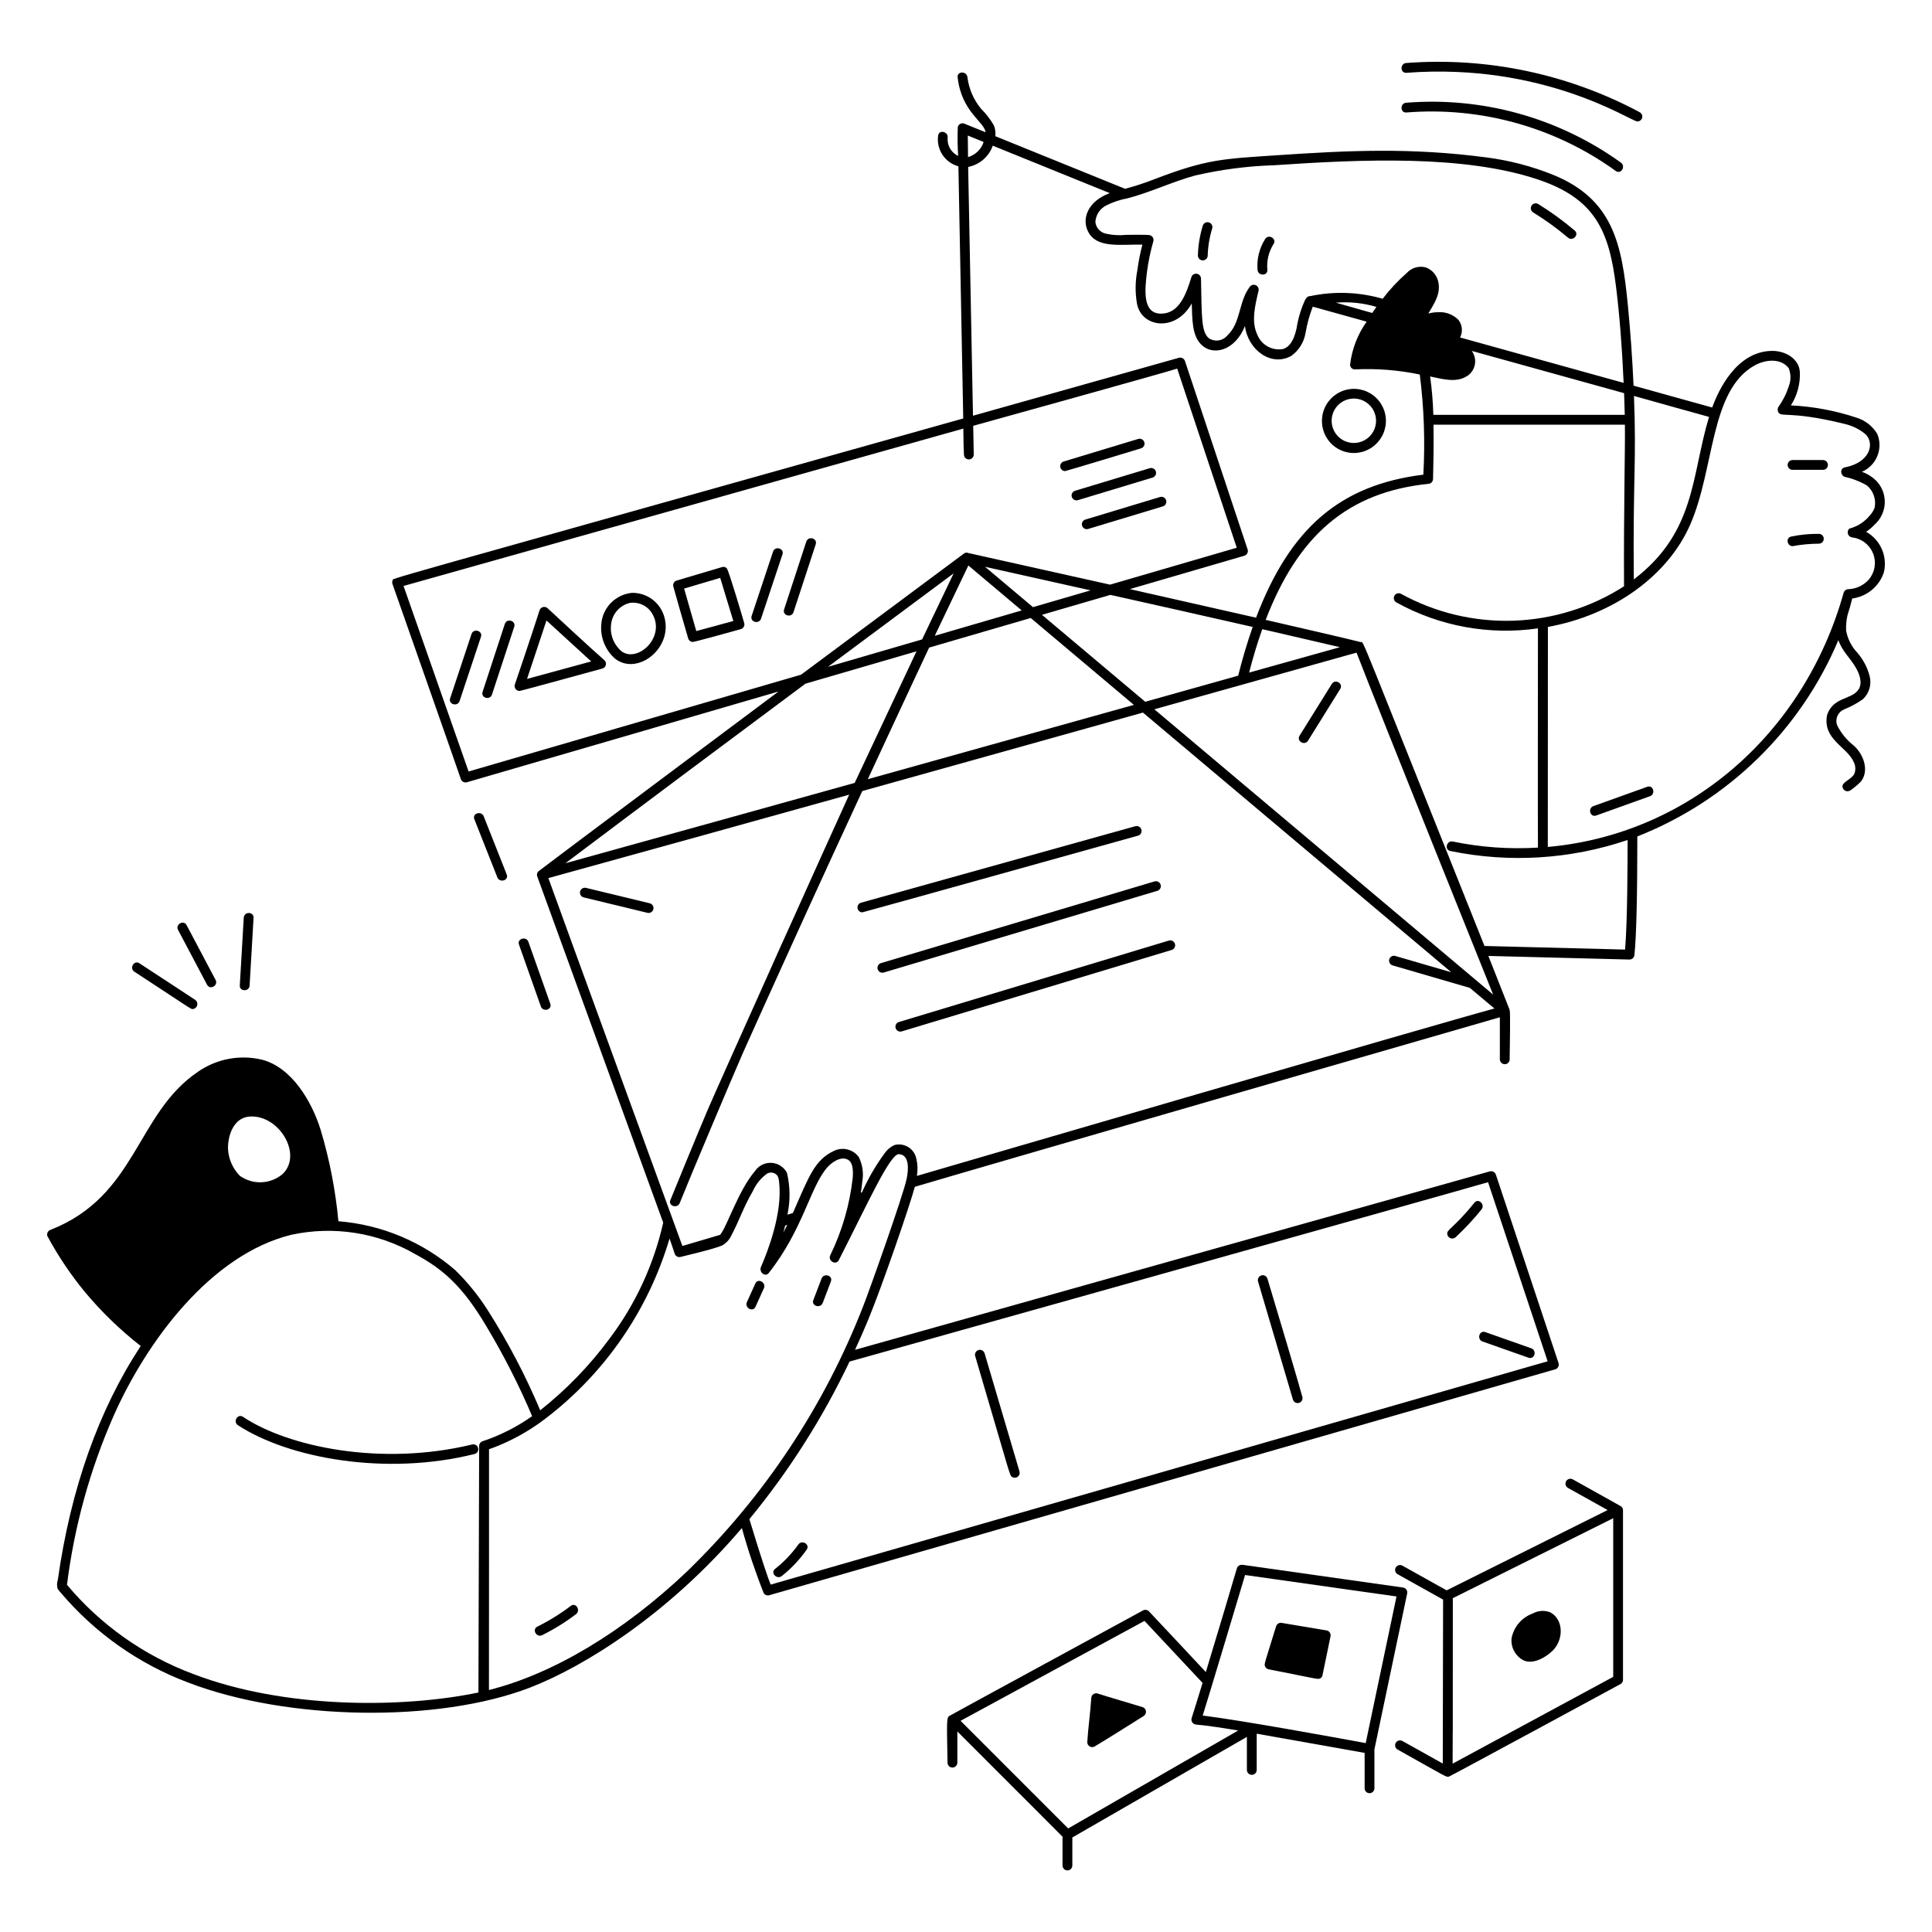 <svg xmlns="http://www.w3.org/2000/svg" fill="none" viewBox="0 0 200 200" height="400" width="400"><path fill="#000000" d="M89.356 94.31L117.785 86.383C117.878 86.352 117.955 86.287 118.001 86.201C118.047 86.115 118.058 86.014 118.033 85.92C118.007 85.826 117.946 85.745 117.863 85.694C117.78 85.643 117.681 85.625 117.585 85.645L89.153 93.572C89.061 93.603 88.983 93.669 88.937 93.755C88.891 93.841 88.88 93.941 88.906 94.035C88.931 94.13 88.992 94.21 89.075 94.262C89.158 94.313 89.257 94.33 89.353 94.31H89.356Z"></path><path fill="#000000" d="M91.231 99.82C91.138 99.851 91.061 99.916 91.015 100.002C90.969 100.089 90.958 100.189 90.984 100.283C91.009 100.377 91.07 100.458 91.153 100.509C91.236 100.56 91.335 100.578 91.431 100.558L119.761 92.1C119.854 92.069 119.931 92.004 119.977 91.918C120.023 91.831 120.034 91.731 120.009 91.637C119.983 91.543 119.922 91.462 119.839 91.411C119.756 91.36 119.657 91.342 119.561 91.362C113.343 93.218 91.328 99.79 91.231 99.82Z"></path><path fill="#000000" d="M93.084 105.914C92.989 105.943 92.909 106.008 92.861 106.095C92.813 106.182 92.801 106.285 92.826 106.38C92.853 106.476 92.915 106.558 93 106.609C93.085 106.66 93.187 106.676 93.284 106.653L121.258 98.217C121.351 98.186 121.428 98.121 121.474 98.035C121.52 97.949 121.531 97.848 121.506 97.754C121.48 97.66 121.419 97.579 121.336 97.528C121.253 97.477 121.154 97.459 121.058 97.479L93.084 105.914Z"></path><path fill="#000000" d="M135.3 76.606L138.638 71.248C138.899 70.829 138.238 70.448 137.977 70.862L134.639 76.22C134.376 76.639 135.038 77.023 135.3 76.606Z"></path><path fill="#000000" d="M31.966 114.338C30.879 112.345 29.361 110.394 27.066 109.813C25.954 109.551 24.799 109.526 23.677 109.741C22.555 109.955 21.491 110.405 20.555 111.059C14.202 115.359 14.273 123.886 5.281 127.428C5.225 127.445 5.174 127.474 5.131 127.513C5.087 127.552 5.054 127.601 5.032 127.655C5.01 127.708 5 127.767 5.004 127.825C5.007 127.883 5.024 127.94 5.052 127.99C7.453 132.4 10.752 136.257 14.736 139.312C16.498 136.633 18.584 134.181 20.946 132.012C24.853 128.425 29.554 126.218 34.919 126.538C34.572 123.057 33.648 117.421 31.966 114.338ZM30.892 120.17C30.62 122.479 28.115 123.587 25.968 123.223C25.138 123.017 24.391 122.564 23.823 121.924C23.256 121.285 22.896 120.488 22.791 119.639C22.629 118.891 22.658 118.114 22.873 117.379C23.089 116.644 23.486 115.975 24.027 115.432C26.713 113.163 31.338 116.378 30.892 120.17V120.17Z"></path><path fill="#000000" d="M67.244 93.632L60.63 92.032C60.152 91.916 59.948 92.654 60.43 92.77L67.044 94.37C67.52 94.486 67.724 93.748 67.244 93.632Z"></path><path fill="#000000" d="M111.335 50.923C111.243 50.954 111.165 51.02 111.119 51.106C111.073 51.192 111.062 51.292 111.088 51.386C111.113 51.481 111.174 51.562 111.257 51.613C111.34 51.664 111.439 51.681 111.535 51.661C113.796 50.977 118.959 49.418 119.278 49.319C119.371 49.288 119.448 49.223 119.494 49.137C119.54 49.051 119.551 48.95 119.526 48.856C119.5 48.762 119.439 48.681 119.356 48.63C119.273 48.579 119.174 48.561 119.078 48.581C116.817 49.265 111.654 50.825 111.335 50.923Z"></path><path fill="#000000" d="M110.232 190.192L110.12 190.08V193.11C110.125 193.208 110.167 193.301 110.239 193.368C110.31 193.436 110.404 193.474 110.502 193.474C110.601 193.474 110.695 193.436 110.766 193.368C110.837 193.301 110.88 193.208 110.885 193.11V190.142L110.695 190.251C110.622 190.292 110.537 190.309 110.454 190.298C110.37 190.288 110.292 190.251 110.232 190.192V190.192Z"></path><path fill="#000000" d="M98.222 177.982C98.211 178.107 98.152 178.905 98.215 182.482C98.22 182.58 98.263 182.673 98.334 182.741C98.405 182.808 98.499 182.846 98.597 182.846C98.696 182.846 98.79 182.808 98.861 182.741C98.933 182.673 98.975 182.58 98.98 182.482V178.94C98.313 178.272 98.2 178.221 98.222 177.982Z"></path><path fill="#000000" d="M52.378 64.634C51.706 66.683 50.169 71.366 50.072 71.659C49.919 72.128 50.657 72.329 50.81 71.859L53.116 64.834C53.27 64.369 52.531 64.168 52.378 64.634Z"></path><path fill="#000000" d="M48.928 65.675C48.283 67.615 46.806 72.05 46.714 72.328C46.558 72.796 47.297 72.997 47.452 72.528C48.098 70.588 49.574 66.154 49.666 65.876C49.822 65.411 49.083 65.21 48.928 65.675Z"></path><path fill="#000000" d="M118.233 176.835C116.682 176.363 115.119 175.928 113.577 175.427C113.498 175.4 113.412 175.404 113.335 175.436C113.259 175.468 113.197 175.528 113.161 175.603C113.121 175.66 113.097 175.727 113.093 175.796C112.998 177.319 112.77 178.831 112.679 180.355C112.68 180.422 112.699 180.488 112.733 180.545C112.767 180.603 112.815 180.651 112.873 180.684C112.931 180.718 112.997 180.735 113.064 180.736C113.131 180.736 113.197 180.719 113.255 180.686C114.755 179.795 118.115 177.665 118.324 177.535C118.387 177.496 118.438 177.439 118.469 177.372C118.501 177.305 118.513 177.23 118.503 177.156C118.494 177.082 118.463 177.013 118.415 176.956C118.367 176.899 118.304 176.857 118.233 176.835V176.835Z"></path><path fill="#000000" d="M129.205 183.218C129.205 183.32 129.245 183.417 129.317 183.489C129.389 183.561 129.486 183.601 129.588 183.601C129.69 183.601 129.787 183.561 129.859 183.489C129.931 183.417 129.971 183.32 129.971 183.218V179.318L129.205 179.188C129.205 179.948 129.187 182.159 129.205 183.218Z"></path><path fill="#000000" d="M149.752 164.775L145.104 162.175C145.017 162.128 144.915 162.117 144.819 162.144C144.724 162.171 144.643 162.234 144.593 162.32C144.543 162.405 144.528 162.507 144.551 162.603C144.575 162.699 144.634 162.783 144.718 162.836L149.518 165.515V165.124C149.518 165.049 149.54 164.976 149.582 164.914C149.624 164.852 149.683 164.804 149.752 164.775V164.775Z"></path><path fill="#000000" d="M144.718 180.991C149.518 183.675 149.634 183.757 149.741 183.779C149.674 183.759 149.615 183.72 149.57 183.667C149.525 183.613 149.496 183.548 149.488 183.479C149.468 183.379 149.479 182.924 149.479 182.774L145.1 180.33C144.674 180.09 144.288 180.751 144.718 180.991Z"></path><path fill="#000000" d="M167.879 156.315C167.88 156.254 167.863 156.193 167.831 156.14C167.799 156.087 167.753 156.044 167.698 156.015C167.698 156.015 162.953 153.365 162.749 153.25C162.318 153.01 161.932 153.671 162.362 153.911L166.686 156.327C166.895 156.227 167.105 156.127 167.311 156.015C167.367 155.985 167.429 155.969 167.493 155.969C167.556 155.968 167.619 155.984 167.675 156.013C167.732 156.043 167.78 156.086 167.815 156.139C167.851 156.192 167.873 156.252 167.879 156.315V156.315Z"></path><path fill="#000000" d="M142.158 185.138C142.232 180.915 142.183 180.951 142.144 181.138C142.116 181.235 142.05 181.317 141.963 181.367C141.875 181.417 141.771 181.431 141.673 181.406L141.392 181.354V185.142C141.392 185.244 141.432 185.341 141.504 185.413C141.576 185.485 141.673 185.525 141.775 185.525C141.877 185.525 141.974 185.485 142.046 185.413C142.118 185.341 142.158 185.244 142.158 185.142V185.138Z"></path><path fill="#000000" d="M160.448 167.034C160.172 166.919 159.873 166.868 159.574 166.886C159.275 166.905 158.984 166.992 158.724 167.14C158.189 167.338 157.714 167.669 157.342 168.102C156.97 168.534 156.714 169.054 156.598 169.612C156.557 170.051 156.649 170.492 156.862 170.878C157.075 171.264 157.399 171.577 157.792 171.777C158.777 172.162 159.919 171.477 160.614 170.816C161.737 169.75 161.744 167.737 160.448 167.034Z"></path><path fill="#000000" d="M137.344 168.915L132.69 168.134C132.592 168.11 132.489 168.124 132.402 168.174C132.314 168.223 132.249 168.305 132.22 168.401C131.832 169.671 131.42 170.935 131.058 172.211C131.031 172.309 131.044 172.413 131.094 172.502C131.144 172.59 131.227 172.655 131.325 172.682C136.608 173.73 136.316 173.682 136.408 173.671C136.492 173.685 136.579 173.665 136.648 173.615C136.717 173.565 136.765 173.49 136.779 173.406L137.611 169.386C137.637 169.288 137.623 169.184 137.574 169.096C137.524 169.008 137.441 168.943 137.344 168.915V168.915Z"></path><path fill="#000000" d="M144.981 61.584C144.894 61.538 144.792 61.527 144.696 61.553C144.601 61.581 144.52 61.643 144.47 61.729C144.42 61.815 144.405 61.916 144.428 62.012C144.452 62.109 144.511 62.192 144.595 62.245C149.082 64.732 154.263 65.669 159.337 64.911V64.481C159.339 64.403 159.364 64.326 159.409 64.263C159.455 64.199 159.519 64.15 159.593 64.123C154.575 64.932 149.432 64.038 144.981 61.584Z"></path><path fill="#000000" d="M150.369 87.242C149.888 87.142 149.683 87.88 150.169 87.98C153.288 88.628 156.482 88.841 159.659 88.614C159.672 88.614 159.681 88.606 159.693 88.605C159.598 88.597 159.509 88.554 159.444 88.484C159.379 88.414 159.342 88.323 159.34 88.227C159.34 87.811 159.34 87.927 159.34 87.866C156.335 88.062 153.318 87.852 150.369 87.242Z"></path><path fill="#000000" d="M102.9 14.176C102.965 13.79 102.922 13.393 102.774 13.03C102.41 12.405 101.965 11.83 101.452 11.32C100.67 10.37 100.176 9.215 100.028 7.992C99.97 7.509 99.208 7.503 99.263 7.992C99.376 9.049 99.717 10.069 100.263 10.98C101.509 12.797 102.249 13.054 102.147 13.872L99.746 12.9C99.647 12.874 99.542 12.888 99.454 12.939C99.366 12.991 99.301 13.075 99.275 13.173C99.241 13.301 99.267 13.536 99.321 16.329C98.9 16.182 98.539 15.899 98.296 15.524C98.052 15.15 97.94 14.706 97.976 14.26C98.049 13.778 97.307 13.57 97.239 14.06C97.144 14.741 97.306 15.433 97.695 16C98.083 16.567 98.67 16.968 99.339 17.124C99.388 19.656 99.915 47.054 99.916 47.073C99.921 47.172 99.963 47.264 100.035 47.331C100.106 47.399 100.2 47.437 100.298 47.437C100.397 47.437 100.491 47.399 100.562 47.331C100.633 47.264 100.676 47.172 100.681 47.073L100.105 17.173C100.705 17.077 101.266 16.815 101.726 16.418C102.185 16.02 102.524 15.502 102.705 14.921L115.242 20C115.642 19.875 116.051 19.777 116.459 19.674L102.9 14.176ZM100.089 16.412C100.078 15.824 100.067 15.237 100.055 14.65C100.055 14.39 100.062 14.116 100.061 13.85L101.98 14.628C101.862 15.072 101.622 15.475 101.288 15.79C100.954 16.105 100.538 16.321 100.088 16.412H100.089Z"></path><path fill="#000000" d="M177.324 42.336L150.958 35.008C151.132 34.736 151.219 34.417 151.207 34.094C151.195 33.771 151.084 33.46 150.89 33.201C150.631 32.938 150.319 32.733 149.974 32.601C149.628 32.469 149.259 32.413 148.89 32.436C148.447 32.437 148.007 32.513 147.59 32.662C148.185 31.567 149.041 30.548 148.768 29.225C148.704 28.906 148.56 28.607 148.351 28.357C148.141 28.107 147.872 27.914 147.568 27.795C147.233 27.705 146.879 27.71 146.546 27.811C146.214 27.912 145.916 28.103 145.687 28.364C144.318 29.598 143.114 31.003 142.106 32.545C135.365 30.672 135.701 30.769 135.645 30.771C135.562 30.771 135.481 30.798 135.415 30.848C135.348 30.897 135.3 30.967 135.276 31.047C135.253 31.126 135.256 31.211 135.285 31.289C135.314 31.367 135.368 31.433 135.438 31.477C135.465 31.493 137.938 32.187 141.665 33.229C140.7 34.554 140.088 36.103 139.887 37.729C139.884 37.781 139.892 37.832 139.91 37.879C139.929 37.927 139.957 37.971 139.993 38.007C140.029 38.043 140.072 38.071 140.12 38.089C140.168 38.107 140.219 38.115 140.27 38.112C142.99 38.021 145.711 38.288 148.361 38.906C149.468 39.128 150.772 39.506 151.803 38.82C152.025 38.677 152.21 38.484 152.344 38.257C152.478 38.029 152.557 37.774 152.575 37.511C152.593 37.248 152.55 36.984 152.449 36.74C152.347 36.497 152.191 36.28 151.991 36.107C163.327 39.264 176.429 42.907 177.078 43.066C177.154 42.821 177.239 42.578 177.324 42.336Z"></path><path fill="#000000" d="M192.234 69.074C192.493 69.415 192.652 69.822 192.694 70.248C192.735 70.674 192.657 71.104 192.469 71.488C191.689 72.577 189.895 72.233 189.269 74.024C188.788 76.483 191.296 77.201 192.009 78.824C192.114 79.028 192.175 79.251 192.188 79.479C192.2 79.708 192.165 79.936 192.084 80.15C191.87 80.601 191.342 80.843 190.984 81.159C190.626 81.475 191.156 82.024 191.525 81.7C191.884 81.447 192.222 81.163 192.534 80.854C193.426 79.754 192.752 78.111 191.819 77.278C191.073 76.696 190.47 75.951 190.055 75.1C189.938 74.757 189.957 74.382 190.108 74.052C190.259 73.723 190.53 73.463 190.866 73.327C191.532 73.061 192.166 72.719 192.755 72.31C193.061 72.03 193.285 71.672 193.405 71.275C193.525 70.877 193.535 70.455 193.435 70.052C193.209 69.165 192.778 68.343 192.176 67.652C191.558 67.002 191.147 66.184 190.993 65.3C190.905 63.529 191.673 62.59 190.339 65.883C190.631 67.209 191.593 67.954 192.234 69.074Z"></path><path fill="#000000" d="M59.164 166.339C58.075 167.167 56.91 167.89 55.684 168.498C55.243 168.716 55.63 169.376 56.071 169.158C57.297 168.551 58.462 167.828 59.551 167C59.937 166.706 59.557 166.041 59.164 166.339Z"></path><path fill="#000000" d="M52.34 90.572C51.546 88.566 50.752 86.56 49.959 84.553C49.78 84.101 49.039 84.298 49.221 84.753L51.6 90.776C51.781 91.229 52.522 91.031 52.34 90.572Z"></path><path fill="#000000" d="M56.848 103.947L54.586 97.542C54.424 97.081 53.686 97.279 53.849 97.742C54.602 99.876 55.356 102.011 56.11 104.147C56.273 104.611 57.013 104.413 56.848 103.947Z"></path><path fill="#000000" d="M156.115 104.471C156.096 104.429 156.069 104.391 156.034 104.359C156 104.328 155.959 104.304 155.915 104.289C155 103.461 147.34 97.037 101.501 58.438C108.968 60.158 139.241 67.001 140.63 67.321C140.726 67.341 140.825 67.324 140.908 67.273C140.991 67.222 141.052 67.141 141.078 67.046C141.103 66.952 141.092 66.852 141.046 66.766C141 66.68 140.923 66.615 140.83 66.583C137.615 65.819 102.06 57.783 100.213 57.371C99.87 57.294 99.862 57.404 99.757 57.482C97.882 58.882 55.966 90.145 55.88 90.243C55.523 90.543 55.894 91.18 56.28 90.888C56.81 90.488 95.88 61.311 99.08 58.925C95.725 66.014 81.558 96.366 80.857 97.917C79.557 100.792 69.731 123.711 69.504 124.283C69.322 124.741 70.062 124.939 70.242 124.483C71.23 121.997 75.606 111.628 76.791 108.925C78.05 106.053 99.966 58.794 100.186 58.334C130.986 84.27 144.686 95.834 150.737 100.919C145.092 99.274 144.397 99.07 144.383 99.066C144.287 99.047 144.188 99.064 144.104 99.116C144.021 99.167 143.961 99.248 143.935 99.342C143.91 99.437 143.921 99.537 143.967 99.624C144.013 99.71 144.09 99.775 144.183 99.806L152.195 102.14C154.473 104.049 155.195 104.632 155.385 104.758V109.669C155.387 109.72 155.399 109.77 155.42 109.816C155.441 109.862 155.471 109.903 155.508 109.938C155.545 109.972 155.589 109.999 155.636 110.016C155.684 110.034 155.734 110.042 155.785 110.039C155.882 110.037 155.975 109.997 156.044 109.928C156.112 109.859 156.152 109.767 156.154 109.669C156.245 104.3 156.176 104.6 156.115 104.471Z"></path><path fill="#000000" d="M104.685 152.581C104.716 152.674 104.781 152.751 104.868 152.797C104.954 152.843 105.054 152.854 105.148 152.829C105.242 152.803 105.323 152.742 105.374 152.659C105.426 152.576 105.443 152.477 105.423 152.381L101.8 140.126C101.769 140.034 101.704 139.956 101.618 139.91C101.531 139.864 101.431 139.853 101.337 139.879C101.243 139.904 101.162 139.965 101.111 140.048C101.06 140.131 101.042 140.23 101.062 140.326C102.272 144.413 103.445 148.507 104.685 152.581Z"></path><path fill="#000000" d="M133.966 144.857C133.997 144.95 134.062 145.027 134.148 145.073C134.235 145.119 134.335 145.13 134.429 145.105C134.523 145.079 134.604 145.019 134.655 144.936C134.706 144.852 134.724 144.753 134.704 144.657C133.497 140.573 132.325 136.479 131.085 132.405C131.054 132.313 130.989 132.236 130.902 132.19C130.816 132.144 130.716 132.132 130.622 132.158C130.528 132.183 130.447 132.244 130.396 132.327C130.345 132.41 130.327 132.51 130.347 132.605L133.966 144.857Z"></path><path fill="#000000" d="M83.592 56.105C82.92 58.153 81.383 62.837 81.286 63.13C81.132 63.599 81.871 63.8 82.024 63.33L84.33 56.305C84.484 55.839 83.745 55.638 83.592 56.105Z"></path><path fill="#000000" d="M80.142 57.146L77.928 63.8C77.772 64.269 78.511 64.47 78.666 64C79.312 62.06 80.788 57.625 80.88 57.347C81.036 56.881 80.3 56.68 80.142 57.146Z"></path><path fill="#000000" d="M110.345 48.632C112.606 47.948 117.769 46.389 118.088 46.29C118.18 46.259 118.258 46.194 118.304 46.108C118.35 46.022 118.361 45.922 118.335 45.827C118.31 45.733 118.249 45.652 118.166 45.601C118.083 45.55 117.984 45.533 117.888 45.552C115.626 46.236 110.463 47.796 110.144 47.894C110.051 47.926 109.974 47.991 109.928 48.077C109.882 48.163 109.871 48.263 109.897 48.358C109.922 48.452 109.983 48.533 110.066 48.584C110.149 48.635 110.248 48.652 110.344 48.632H110.345Z"></path><path fill="#000000" d="M112.4 53.9C112.307 53.931 112.23 53.997 112.184 54.083C112.138 54.169 112.127 54.269 112.152 54.364C112.178 54.458 112.239 54.539 112.322 54.59C112.405 54.641 112.504 54.658 112.6 54.638C114.861 53.954 120.024 52.395 120.343 52.296C120.435 52.265 120.513 52.2 120.559 52.114C120.605 52.028 120.616 51.927 120.59 51.833C120.565 51.739 120.504 51.658 120.421 51.607C120.338 51.556 120.239 51.538 120.143 51.558C117.882 52.244 112.719 53.8 112.4 53.9Z"></path><path fill="#000000" d="M78.3 132.924L77.431 134.84C77.231 135.285 77.889 135.675 78.092 135.226C78.382 134.588 78.672 133.949 78.961 133.31C79.165 132.865 78.506 132.475 78.3 132.924Z"></path><path fill="#000000" d="M85.161 132.4L84.314 134.626C84.139 135.087 84.878 135.286 85.052 134.826L85.9 132.6C86.075 132.145 85.335 131.945 85.161 132.4Z"></path><path fill="#000000" d="M150.6 127.988C151.555 127.098 152.446 126.141 153.266 125.125C153.573 124.746 153.035 124.201 152.725 124.584C151.905 125.6 151.014 126.557 150.058 127.446C149.7 127.783 150.241 128.323 150.6 127.988Z"></path><path fill="#000000" d="M153.512 138.753L158.272 140.432C158.737 140.596 158.937 139.857 158.472 139.694L153.712 138.015C153.25 137.851 153.05 138.59 153.512 138.753Z"></path><path fill="#000000" d="M80.854 163.051C81.829 162.278 82.687 161.369 83.403 160.351C83.687 159.951 83.025 159.566 82.742 159.965C82.058 160.926 81.24 161.784 80.313 162.513C79.926 162.815 80.471 163.354 80.854 163.051Z"></path><path fill="#000000" d="M145.578 10.755C145.09 10.795 145.086 11.555 145.578 11.52C153.323 10.893 161.038 13.048 167.338 17.597C167.738 17.886 168.121 17.221 167.725 16.936C161.304 12.326 153.458 10.136 145.578 10.755V10.755Z"></path><path fill="#000000" d="M169.7 11.738C162.305 7.79 153.939 6.024 145.579 6.647C145.091 6.684 145.087 7.447 145.579 7.412C153.804 6.79 162.037 8.52 169.316 12.4C169.75 12.631 170.137 11.97 169.7 11.738Z"></path><path fill="#000000" d="M25.358 95.007C25.225 97.344 25.088 99.681 24.949 102.017C24.92 102.509 25.686 102.507 25.714 102.017C25.851 99.681 25.988 97.344 26.123 95.007C26.152 94.515 25.387 94.517 25.358 95.007Z"></path><path fill="#000000" d="M22.206 101.5L19.206 95.828C18.975 95.392 18.314 95.779 18.545 96.214L21.545 101.886C21.775 102.319 22.436 101.932 22.206 101.5Z"></path><path fill="#000000" d="M14.365 99.823C13.952 99.553 13.565 100.215 13.979 100.484L19.747 104.267C20.16 104.538 20.547 103.876 20.133 103.606L14.365 99.823Z"></path><path fill="#000000" d="M94.741 119.993C94.698 119.764 94.609 119.546 94.478 119.353C94.348 119.16 94.18 118.995 93.984 118.869C93.787 118.743 93.568 118.658 93.338 118.62C93.108 118.582 92.872 118.591 92.646 118.647C92.292 118.809 91.983 119.054 91.746 119.362C90.746 120.638 90.592 121.053 88.722 124.708C88.913 123.918 89.05 123.117 89.133 122.308C89.29 121.478 89.173 120.619 88.801 119.86C88.534 119.491 88.147 119.228 87.705 119.117C87.264 119.005 86.798 119.053 86.388 119.251C85.579 119.621 84.895 120.219 84.42 120.971C83.02 123.227 82.105 126.331 80.677 128.588C81.296 126.605 82.01 123.437 81.349 121.469C81.204 121.191 80.989 120.956 80.724 120.787C80.46 120.618 80.157 120.52 79.843 120.505C79.53 120.489 79.218 120.556 78.939 120.698C78.659 120.84 78.421 121.052 78.249 121.314C77.618 122.066 77.086 122.897 76.668 123.785C75.105 127.03 74.991 127.537 74.615 127.939C74.143 128.439 73.22 128.289 70.224 129.233C69.756 129.38 69.955 130.119 70.424 129.971C73.877 128.883 74.829 129.292 75.537 127.955C76.481 126.171 76.73 125.146 77.824 123.241C78.157 122.499 78.682 121.858 79.344 121.384C79.555 121.266 79.802 121.231 80.037 121.288C80.272 121.344 80.477 121.488 80.61 121.689C80.903 122.893 80.925 124.147 80.675 125.36C80.279 127.418 79.669 129.429 78.855 131.36C78.855 131.68 79.235 131.987 79.486 131.668C83.268 126.843 83.645 122.914 85.554 120.753C86.054 120.19 87.012 119.536 87.794 119.926C88.439 120.248 88.444 121.19 88.394 121.911C88.091 124.722 87.303 127.459 86.063 130C85.855 130.431 86.497 130.831 86.724 130.386C90.3 123.398 92.133 119.15 93.103 119.359C93.781 119.418 94.028 119.964 94.086 120.588C94.098 121.673 93.9 122.75 93.502 123.759C92.021 128.306 90.686 131.867 90.676 132.051C90.591 132.475 91.266 132.642 91.422 132.199C94.6 123.131 95.165 121.56 94.741 119.993Z"></path><g><path fill="#000000" d="M118.118 86.259C118.164 86.172 118.184 86.074 118.176 85.976C118.167 85.878 118.131 85.785 118.071 85.707C118.01 85.63 117.929 85.571 117.836 85.538C117.744 85.506 117.644 85.501 117.548 85.524L89.117 93.452C89.002 93.489 88.904 93.566 88.841 93.669C88.778 93.772 88.753 93.894 88.771 94.013C88.79 94.132 88.85 94.241 88.941 94.32C89.032 94.4 89.148 94.444 89.269 94.445C89.369 94.445 117.721 86.531 117.821 86.503C117.884 86.484 117.943 86.453 117.994 86.411C118.045 86.369 118.087 86.317 118.118 86.259V86.259Z"></path><path fill="#000000" d="M119.8 92.219C119.93 92.183 120.04 92.096 120.105 91.978C120.171 91.861 120.188 91.722 120.151 91.592C120.114 91.463 120.028 91.353 119.91 91.287C119.793 91.221 119.654 91.205 119.524 91.241L91.2 99.7C91.072 99.738 90.963 99.825 90.899 99.942C90.834 100.059 90.818 100.196 90.854 100.325C90.891 100.454 90.976 100.563 91.092 100.629C91.208 100.695 91.346 100.713 91.475 100.678L119.8 92.219Z"></path><path fill="#000000" d="M121.3 98.337C121.425 98.297 121.529 98.209 121.591 98.094C121.653 97.978 121.668 97.843 121.632 97.716C121.596 97.59 121.513 97.482 121.4 97.416C121.286 97.349 121.152 97.33 121.024 97.36L93.047 105.8C92.922 105.841 92.818 105.928 92.756 106.044C92.694 106.16 92.679 106.295 92.715 106.422C92.751 106.548 92.834 106.656 92.947 106.722C93.061 106.788 93.195 106.808 93.323 106.777L121.3 98.337Z"></path><path fill="#000000" d="M137.868 70.8L134.531 76.158C134.18 76.722 135.059 77.231 135.405 76.677L138.741 71.319C139.09 70.754 138.215 70.24 137.868 70.8Z"></path><path fill="#000000" d="M67.274 93.511L60.659 91.911C60.531 91.881 60.396 91.903 60.283 91.971C60.17 92.039 60.088 92.148 60.054 92.275C60.02 92.402 60.037 92.537 60.101 92.653C60.165 92.768 60.271 92.853 60.397 92.892L67.012 94.492C67.142 94.527 67.281 94.508 67.397 94.441C67.514 94.373 67.599 94.263 67.633 94.132C67.668 94.002 67.65 93.864 67.582 93.747C67.515 93.631 67.404 93.546 67.274 93.511V93.511Z"></path><path fill="#000000" d="M193.186 55.053C193.512 54.828 193.814 54.57 194.086 54.282C194.695 53.727 195.062 52.955 195.108 52.133C195.154 51.31 194.876 50.502 194.333 49.882C193.897 49.409 193.35 49.052 192.742 48.842C193.467 48.53 194.041 47.945 194.34 47.214C194.639 46.484 194.64 45.665 194.342 44.933C193.857 44.117 193.085 43.511 192.176 43.233C189.983 42.505 187.7 42.079 185.392 41.966C186.049 40.938 186.374 39.731 186.321 38.511C186.241 37.111 184.781 36.295 183.396 36.324C179.763 36.4 177.907 40.362 177.245 42.186L169.105 39.924C168.98 37.103 168.778 34.267 168.505 31.492C167.89 25.25 166.978 20.637 160.805 18.108C158.58 17.211 156.25 16.602 153.87 16.296C146.05 15.259 139.511 15.579 132.378 16.059C126.604 16.447 124.978 16.445 119.442 18.576C118.47 18.954 117.478 19.277 116.471 19.545L103.036 14.1C103.083 13.717 103.03 13.328 102.881 12.971C102.514 12.34 102.065 11.76 101.547 11.245C100.779 10.313 100.293 9.181 100.147 7.981C100.069 7.337 99.058 7.353 99.134 8.01C99.534 11.591 101.914 12.61 102.025 13.692L99.775 12.78C99.644 12.745 99.505 12.764 99.388 12.832C99.271 12.899 99.186 13.011 99.151 13.141C99.11 14.141 99.122 15.143 99.189 16.141C98.839 15.979 98.547 15.713 98.352 15.38C98.157 15.046 98.069 14.661 98.1 14.276C98.2 13.633 97.209 13.376 97.114 14.036C97.018 14.732 97.177 15.438 97.564 16.024C97.951 16.61 98.537 17.035 99.214 17.219C99.27 20.139 99.683 41.695 99.714 43.319C36.679 61.035 40.8 59.788 40.643 60.1C40.616 60.155 40.6 60.215 40.598 60.276C40.596 60.338 40.607 60.399 40.63 60.455C40.63 60.455 47.494 79.991 47.7 80.633C47.739 80.761 47.825 80.868 47.941 80.933C48.057 80.998 48.193 81.016 48.322 80.983C48.914 80.821 80.595 71.583 80.595 71.583C76.96 74.3 56.675 89.46 55.819 90.137C55.727 90.195 55.656 90.282 55.618 90.384C55.58 90.485 55.575 90.597 55.606 90.701C56.379 92.822 68.193 125.275 68.655 126.566C67.678 130.915 65.787 135.006 63.106 138.566C61.052 141.351 58.636 143.849 55.922 145.994C54.404 142.392 52.585 138.924 50.485 135.627C49.528 134.119 48.4 132.728 47.122 131.48C43.734 128.549 39.497 126.777 35.031 126.422C34.734 123.229 34.123 120.073 33.205 117C32.272 113.978 30.176 110.472 27.095 109.692C25.966 109.426 24.794 109.401 23.655 109.619C22.515 109.837 21.435 110.293 20.484 110.956C14.072 115.292 14.184 123.788 5.243 127.308C5.112 127.348 5.003 127.437 4.938 127.557C4.873 127.678 4.859 127.819 4.898 127.949C5.999 129.994 7.295 131.928 8.768 133.723C10.497 135.795 12.441 137.677 14.568 139.338C10.208 145.965 7.32 154.116 5.983 163.565C5.885 163.859 5.88 164.176 5.968 164.472C6.073 164.63 6.191 164.779 6.322 164.915C9.861 169.081 14.404 172.275 19.522 174.193C29.815 178.125 45.348 178.371 54.88 174.693C60.57 172.493 69.296 167.011 76.798 158.181C77.429 160.462 78.182 162.707 79.054 164.907C79.111 165.004 79.198 165.079 79.301 165.121C79.405 165.162 79.519 165.169 79.627 165.139C80.527 164.887 160.372 141.939 160.994 141.753C161.124 141.715 161.233 141.628 161.299 141.51C161.365 141.392 161.382 141.253 161.346 141.122L154.858 121.611C154.82 121.484 154.733 121.376 154.617 121.31C154.501 121.244 154.364 121.226 154.235 121.258C153.525 121.449 93.027 138.464 88.513 139.733C88.988 138.7 89.439 137.671 89.856 136.669C91.302 133.185 94.193 124.777 94.703 122.857C101.803 120.745 152.09 106.22 155.264 105.306V109.676C155.271 109.81 155.329 109.936 155.427 110.027C155.525 110.119 155.654 110.169 155.788 110.167C155.918 110.165 156.042 110.112 156.133 110.02C156.225 109.928 156.277 109.804 156.279 109.674C156.362 104.659 156.312 104.574 156.24 104.448C156.24 104.448 154.84 100.882 154.076 98.958L168.69 99.332C168.822 99.331 168.948 99.279 169.042 99.186C169.137 99.094 169.192 98.969 169.196 98.837C169.396 96.952 169.496 92.831 169.496 86.587C174.145 84.758 178.382 82.018 181.956 78.527C185.531 75.037 188.371 70.866 190.309 66.261C190.696 67.419 191.54 68.112 192.127 69.136C192.438 69.679 192.883 70.698 192.368 71.416C191.622 72.456 189.799 72.13 189.142 74C188.642 76.544 191.187 77.274 191.895 78.878C191.991 79.065 192.047 79.269 192.06 79.478C192.072 79.688 192.041 79.897 191.967 80.093C191.667 80.719 190.626 80.944 190.737 81.493C190.756 81.582 190.797 81.665 190.857 81.733C190.917 81.801 190.994 81.852 191.079 81.882C191.165 81.912 191.257 81.92 191.346 81.904C191.436 81.889 191.52 81.851 191.59 81.793C191.959 81.533 192.305 81.242 192.625 80.923C193.525 79.813 192.947 78.113 191.902 77.182C191.171 76.612 190.578 75.883 190.167 75.051C190.062 74.738 190.08 74.397 190.217 74.097C190.354 73.796 190.601 73.56 190.906 73.434C191.586 73.162 192.232 72.812 192.833 72.393C193.155 72.097 193.392 71.72 193.518 71.301C193.644 70.882 193.655 70.437 193.55 70.012C193.318 69.109 192.88 68.271 192.269 67.565C191.669 66.934 191.266 66.141 191.111 65.283C191.086 64.758 191.131 64.233 191.244 63.719C191.429 63.138 191.598 62.546 191.744 61.956C192.487 61.858 193.187 61.554 193.765 61.077C194.343 60.601 194.776 59.972 195.014 59.261C195.211 58.456 195.139 57.609 194.809 56.849C194.478 56.09 193.909 55.459 193.186 55.053V55.053ZM11.747 146.6C15.162 138.885 21.786 129.9 30.135 127.829C34.53 126.872 39.124 127.59 43.017 129.844C45.757 131.333 47.839 133.036 50.373 137.337C52.156 140.312 53.731 143.407 55.087 146.599C53.517 147.71 51.792 148.585 49.968 149.194C49.864 149.227 49.773 149.291 49.707 149.378C49.641 149.465 49.604 149.57 49.601 149.679C49.601 149.679 49.53 173.479 49.527 175.208C41.609 176.853 29.456 176.903 20.047 173.308C14.947 171.417 10.428 168.229 6.935 164.06C7.686 158.038 9.307 152.157 11.747 146.6V146.6ZM15.137 138.5C11.45 135.662 8.379 132.102 6.111 128.039C8.065 127.204 9.836 125.995 11.327 124.481C12.972 122.656 14.389 120.637 15.545 118.469C18.093 114.158 21.098 110.213 25.681 110.484C30.487 110.771 32.358 117.15 32.94 119.884C33.422 122.028 33.778 124.199 34.006 126.384C24.7 126.091 17.765 134.654 15.137 138.5ZM94.864 119.97C94.818 119.723 94.721 119.487 94.58 119.278C94.438 119.07 94.255 118.893 94.043 118.758C93.83 118.623 93.591 118.533 93.342 118.495C93.093 118.456 92.839 118.469 92.595 118.533C92.224 118.703 91.901 118.961 91.652 119.284C90.693 120.574 89.88 121.965 89.229 123.434L89.113 123.468C89.175 123.095 89.224 122.718 89.261 122.344C89.42 121.475 89.296 120.578 88.907 119.785C88.623 119.393 88.21 119.113 87.741 118.994C87.272 118.876 86.775 118.925 86.339 119.135C84.322 120.078 83.755 121.762 82.079 125.57L81.515 125.739C81.82 124.311 81.803 122.832 81.465 121.411C81.311 121.115 81.082 120.863 80.8 120.682C80.519 120.5 80.196 120.395 79.862 120.377C79.528 120.359 79.195 120.428 78.895 120.578C78.596 120.727 78.341 120.952 78.155 121.23C76.427 123.25 75.26 126.996 74.546 127.83C74.197 127.935 70.926 128.899 70.64 128.984C70.355 128.187 57.3 92.414 56.766 90.9C67.038 88.068 77.513 85.162 87.907 82.264C86.159 86.069 74.359 112.314 73.271 114.864C72.171 117.447 69.616 123.681 69.396 124.238C69.152 124.846 70.123 125.144 70.366 124.538C71.317 122.145 75.699 111.755 76.913 108.984C78.213 106.023 88.621 83.155 89.19 81.911C89.19 81.911 109.055 76.365 118.317 73.767L150.239 100.65C150.239 100.65 144.655 99.017 144.423 98.956C144.359 98.939 144.293 98.936 144.228 98.945C144.163 98.954 144.1 98.976 144.044 99.01C143.959 99.061 143.891 99.135 143.848 99.223C143.804 99.311 143.787 99.41 143.798 99.508C143.81 99.606 143.85 99.698 143.913 99.774C143.975 99.85 144.059 99.906 144.153 99.935L152.16 102.267L154.7 104.4C148.408 106.107 98.338 120.727 94.918 121.729C95.017 121.145 94.998 120.547 94.864 119.97V119.97ZM50.623 150.026C52.723 149.282 54.693 148.212 56.46 146.856C62.614 142.164 67.115 135.635 69.311 128.214C69.442 128.595 69.655 129.185 69.838 129.765C69.875 129.894 69.962 130.003 70.078 130.068C70.195 130.134 70.333 130.151 70.462 130.115C70.782 130.023 73.71 129.363 74.738 128.939C75.127 128.727 75.445 128.403 75.651 128.01C76.634 126.152 76.821 125.243 77.941 123.291C78.265 122.569 78.775 121.945 79.419 121.483C79.599 121.386 79.808 121.358 80.007 121.405C80.206 121.451 80.381 121.569 80.499 121.736C80.591 121.946 80.644 122.171 80.655 122.399C81.023 125.578 79.462 129.58 78.775 131.153C78.544 131.678 79.207 132.258 79.588 131.771C83.159 127.244 83.861 122.862 85.652 120.834C86.043 120.393 86.982 119.658 87.742 120.034C88.301 120.313 88.326 121.134 88.277 121.899C87.969 124.694 87.181 127.414 85.95 129.941C85.668 130.526 86.533 131.028 86.836 130.441C89.845 124.56 92.188 119.291 93.093 119.481C94.145 119.572 94.069 121.039 93.847 122.071C93.477 123.802 89.995 133.607 89.368 135.187C85.334 145.562 79.106 154.943 71.11 162.687C64.521 168.939 57.249 173.287 50.616 174.95C50.617 172.708 50.632 151.618 50.623 150.026ZM119.497 73.426C121.581 72.842 134.581 69.2 140.429 67.56C142.944 74.08 154.098 101.771 154.57 102.96L119.497 73.426ZM142.491 31.768C142.343 31.973 142.191 32.184 142.051 32.398C141.603 32.271 139.53 31.681 138.289 31.332C139.705 31.216 141.13 31.365 142.491 31.773V31.768ZM147.191 33.828C147.61 33.537 148.101 33.366 148.61 33.334C149.119 33.302 149.627 33.409 150.08 33.644C150.217 33.771 150.299 33.946 150.31 34.133C150.321 34.319 150.26 34.502 150.139 34.644L147.191 33.828ZM151.644 37.712C151.113 38.604 149.911 38.319 148.901 38.112C146.263 37.475 143.557 37.167 140.843 37.193C140.97 36.585 141.175 35.996 141.454 35.441C141.766 34.802 142.112 34.18 142.489 33.576L148.928 35.366C148.568 35.479 148.367 35.491 148.239 35.731C148.194 35.818 148.174 35.915 148.183 36.013C148.191 36.11 148.227 36.203 148.287 36.28C148.346 36.357 148.427 36.416 148.519 36.449C148.611 36.481 148.71 36.487 148.805 36.465C149.818 36.237 150.839 36.122 151.449 36.814C151.568 36.928 151.651 37.075 151.687 37.235C151.722 37.396 151.709 37.564 151.648 37.717L151.644 37.712ZM143.078 32.685C144.072 31.221 145.261 29.9 146.612 28.758C146.697 28.699 146.792 28.657 146.893 28.635C146.994 28.613 147.098 28.61 147.2 28.628C147.301 28.647 147.398 28.685 147.485 28.74C147.572 28.796 147.647 28.869 147.706 28.953C148.076 29.483 147.994 30.184 147.454 31.153C146.959 31.904 146.552 32.71 146.24 33.553L143.078 32.685ZM85.708 69.032L98.718 59.357C97.618 61.657 96.543 63.901 95.455 66.192L85.708 69.032ZM106.7 63.975L117.381 72.97C113.663 74.011 95.987 78.953 89.763 80.683C90.84 78.383 95.681 68.089 96.179 67.04L106.7 63.975ZM101.973 58.675C103.927 59.11 110.902 60.666 112.901 61.114L106.934 62.852L101.973 58.675ZM105.767 63.192L96.767 65.816C97.267 64.766 100.245 58.539 100.245 58.539L105.767 63.192ZM129.677 64.903C129.099 66.554 128.597 68.249 128.177 69.946L118.555 72.646L107.863 63.646L114.946 61.582C116.916 62.012 126.5 64.174 129.673 64.9L129.677 64.903ZM129.307 69.631C129.727 67.995 130.174 66.52 130.67 65.131C131.452 65.311 136.098 66.384 138.708 66.997C135.569 67.874 132.433 68.751 129.3 69.628L129.307 69.631ZM151.876 38.931C152.084 38.797 152.263 38.621 152.401 38.414C152.539 38.208 152.633 37.976 152.678 37.732C152.723 37.488 152.718 37.237 152.662 36.995C152.607 36.754 152.503 36.526 152.356 36.325L168.126 40.7C168.155 41.448 168.178 42.196 168.195 42.942H148.378C148.342 41.614 148.23 40.288 148.044 38.972C149.355 39.245 150.774 39.653 151.872 38.926L151.876 38.931ZM94.876 67.425C93.842 69.612 88.476 81.047 88.476 81.047C84.113 82.263 64.916 87.599 58.534 89.362C66.334 83.483 76.428 75.947 83.38 70.775L94.876 67.425ZM151.15 34.936C151.296 34.648 151.357 34.325 151.328 34.004C151.298 33.682 151.179 33.376 150.983 33.119C150.713 32.843 150.386 32.628 150.025 32.49C149.664 32.352 149.277 32.294 148.891 32.319C148.543 32.32 148.196 32.366 147.86 32.457C148.471 31.407 149.153 30.447 148.898 29.208C148.83 28.867 148.677 28.549 148.453 28.283C148.229 28.017 147.942 27.811 147.617 27.686C147.26 27.588 146.884 27.592 146.529 27.696C146.174 27.801 145.856 28.002 145.609 28.277C144.697 29.075 143.868 29.964 143.135 30.928C140.695 30.223 138.12 30.129 135.635 30.653C135.346 30.643 135.213 30.868 135.106 31.044C134.673 31.983 134.375 32.978 134.22 34C134 34.931 133.681 35.833 132.841 36.125C132.298 36.229 131.735 36.142 131.249 35.879C130.762 35.615 130.381 35.192 130.171 34.68C129.494 33.293 129.93 31.596 130.284 30.108C130.312 29.992 130.299 29.869 130.245 29.761C130.192 29.654 130.103 29.569 129.992 29.521C129.882 29.473 129.759 29.466 129.644 29.5C129.529 29.534 129.43 29.608 129.364 29.708C128.21 31.241 128.45 33.439 127.064 34.715C126.836 34.997 126.51 35.183 126.152 35.237C125.793 35.291 125.428 35.208 125.127 35.005C124.344 34.312 124.409 32.795 124.327 28.839C124.326 28.717 124.28 28.599 124.199 28.507C124.118 28.415 124.007 28.356 123.886 28.339C123.764 28.323 123.641 28.351 123.539 28.417C123.436 28.484 123.361 28.586 123.327 28.703C122.767 30.551 122.02 32.514 120.127 32.468C118.265 32.42 118.51 30.012 118.727 28.197C118.868 27.106 119.092 26.028 119.395 24.97C119.412 24.905 119.417 24.837 119.408 24.77C119.399 24.703 119.376 24.639 119.342 24.58C119.308 24.522 119.263 24.471 119.209 24.43C119.155 24.39 119.093 24.36 119.028 24.343C118.771 24.277 116.588 24.312 116.556 24.313C115.858 24.386 115.152 24.343 114.468 24.186C114.184 24.124 113.926 23.973 113.733 23.755C113.54 23.537 113.421 23.263 113.393 22.973C113.416 22.614 113.532 22.267 113.73 21.967C113.929 21.667 114.202 21.424 114.524 21.262C115.222 20.915 115.966 20.667 116.733 20.526C118.933 19.965 121.453 18.782 123.696 18.174C126.376 17.551 129.11 17.194 131.86 17.108C141.047 16.485 151.487 16.032 159.11 18.549C165.104 20.527 166.567 23.849 167.289 29.664C167.656 32.631 167.907 35.804 168.078 39.636L151.15 34.936ZM112.608 23.914C113.49 25.767 115.99 25.276 118.26 25.324C118.029 26.202 117.854 27.093 117.737 27.993C117.516 29.12 117.502 30.278 117.696 31.409C118.133 33.898 121.689 34.429 123.368 31.415C123.429 33.097 123.4 34.656 124.292 35.609C125.547 36.949 127.887 36.276 128.877 33.747C129.184 36.236 131.622 38.021 133.692 36.829C134.462 36.267 134.984 35.426 135.146 34.486C135.304 33.55 135.555 32.633 135.897 31.747L141.476 33.298C140.543 34.609 139.954 36.133 139.762 37.73C139.759 37.798 139.77 37.867 139.795 37.93C139.82 37.993 139.857 38.051 139.906 38.099C139.954 38.147 140.012 38.184 140.076 38.209C140.14 38.233 140.208 38.243 140.276 38.239C142.523 38.131 144.774 38.309 146.976 38.769C147.413 42.207 147.536 45.677 147.344 49.136C138.751 50.203 133.563 54.636 130.025 63.943C127.391 63.343 119.541 61.564 116.96 60.984C119.201 60.33 128.76 57.546 128.811 57.531C128.94 57.492 129.049 57.405 129.114 57.287C129.179 57.17 129.196 57.031 129.161 56.901L122.672 37.388C122.634 37.261 122.548 37.152 122.431 37.087C122.315 37.021 122.178 37.003 122.049 37.036C121.428 37.203 100.723 43.036 100.723 43.036L100.223 17.281C100.803 17.169 101.343 16.907 101.79 16.521C102.237 16.135 102.575 15.639 102.77 15.081L114.878 19.991C112.562 20.858 112 22.645 112.608 23.914ZM99.723 44.368C99.739 45.995 99.761 46.468 99.777 46.788C99.79 47.069 99.761 47.249 99.947 47.423C100.018 47.491 100.108 47.536 100.204 47.553C100.301 47.571 100.401 47.56 100.491 47.522C100.582 47.484 100.659 47.421 100.715 47.34C100.77 47.259 100.801 47.163 100.803 47.065L100.745 44.081C102.378 43.628 120.015 38.736 121.863 38.16C122.663 40.553 127.532 55.207 128.029 56.701L114.913 60.523C113.749 60.262 100.794 57.371 100.258 57.252C100.167 57.211 100.065 57.199 99.966 57.218C99.868 57.238 99.778 57.288 99.71 57.361C98.67 58.133 85.078 68.24 82.927 69.843C82.927 69.843 49.875 79.462 48.508 79.866L41.774 60.658L99.723 44.368ZM81.09 127.6C81.167 127.312 81.24 127.032 81.28 126.869L81.494 126.805C81.355 127.088 81.221 127.351 81.09 127.6ZM140.885 66.476C140.185 66.276 132.185 64.437 131.022 64.169C134.438 55.292 139.635 50.947 147.848 50.088C147.98 50.084 148.105 50.029 148.198 49.935C148.291 49.841 148.345 49.715 148.348 49.583C148.391 47.913 148.43 45.946 148.394 43.961H168.209C168.245 46.328 168.073 53.142 168.12 60.692C164.698 62.885 160.748 64.115 156.686 64.253C152.623 64.391 148.599 63.431 145.036 61.475C144.978 61.442 144.914 61.421 144.847 61.414C144.781 61.406 144.714 61.411 144.65 61.43C144.586 61.449 144.526 61.48 144.474 61.522C144.422 61.564 144.379 61.616 144.348 61.675C144.287 61.79 144.272 61.923 144.305 62.048C144.339 62.173 144.419 62.281 144.529 62.349C148.995 64.83 154.151 65.778 159.207 65.049C159.207 66.907 159.184 85.888 159.207 87.743C156.254 87.926 153.291 87.714 150.394 87.115C149.75 86.98 149.494 87.964 150.14 88.097C156.249 89.355 162.583 88.961 168.489 86.956C168.489 89.114 168.474 95.423 168.228 98.299L153.673 97.927C140.5 65.008 141.164 66.4 140.885 66.476ZM100.185 14.031L101.826 14.697C101.705 15.071 101.494 15.409 101.213 15.682C100.931 15.955 100.586 16.154 100.209 16.263C100.2 15.681 100.19 14.518 100.186 14.031H100.185ZM169.148 40.988C171.195 41.557 176.194 42.971 176.919 43.157C175.068 49.278 175.566 55.07 169.13 59.983C169.037 49.208 169.414 48.044 169.149 40.988H169.148ZM160.238 64.9C167.027 63.667 172.673 59.6 174.989 54.266C177.514 48.447 177.008 40.442 181.613 37.844C182.74 37.208 184.351 37.044 185.167 38.115C185.404 38.711 185.409 39.374 185.18 39.972C184.932 40.75 184.564 41.483 184.088 42.146C184.055 42.205 184.034 42.269 184.025 42.336C184.017 42.403 184.023 42.471 184.041 42.535C184.273 43.357 184.931 42.391 191.009 43.897C191.807 44.085 192.547 44.462 193.168 44.997C194.073 45.985 193.555 47.879 190.975 48.384C190.449 48.484 190.512 49.192 190.954 49.361C191.77 49.538 192.552 49.841 193.273 50.261C193.6 50.539 193.845 50.901 193.984 51.307C194.122 51.714 194.147 52.15 194.057 52.569C193.946 52.862 193.778 53.131 193.564 53.36C193.018 54.032 192.271 54.511 191.432 54.725C191.36 54.796 191.31 54.886 191.287 54.984C191.264 55.082 191.269 55.185 191.302 55.28C191.335 55.375 191.394 55.459 191.473 55.523C191.551 55.586 191.646 55.626 191.746 55.637C192.222 55.694 192.674 55.879 193.053 56.172C193.433 56.465 193.726 56.855 193.903 57.3C194.079 57.746 194.131 58.231 194.054 58.705C193.977 59.178 193.773 59.621 193.465 59.988C193.197 60.291 192.87 60.536 192.505 60.709C192.14 60.881 191.743 60.978 191.339 60.993C191.229 60.995 191.121 61.032 191.034 61.099C190.946 61.166 190.882 61.26 190.852 61.366C186.731 76.066 174.719 86.377 160.228 87.677C160.229 85.679 160.239 66.511 160.238 64.9ZM77.575 157.263C81.686 152.27 85.168 146.791 87.944 140.949C89.658 140.467 151.726 123.077 154.044 122.381C154.044 122.381 159.869 139.894 160.211 140.921L79.779 164.038C79.505 163.363 78.9 161.629 77.575 157.263Z"></path><path fill="#000000" d="M23.947 115.336C23.389 115.894 22.98 116.582 22.757 117.338C22.534 118.094 22.503 118.894 22.669 119.665C23.141 121.833 24.488 123.418 26.801 123.418C27.779 123.493 28.749 123.205 29.527 122.608C30.305 122.012 30.835 121.149 31.016 120.185C31.476 116.274 26.707 113 23.947 115.336ZM25.847 115.583C28.917 115.389 31.363 119.541 29.247 121.543C28.635 122.058 27.869 122.355 27.07 122.388C26.271 122.421 25.483 122.187 24.831 121.724C24.09 120.969 23.652 119.967 23.601 118.91C23.587 117.375 24.28 115.679 25.851 115.583H25.847Z"></path><path fill="#000000" d="M111.3 50.8C111.17 50.837 111.061 50.923 110.995 51.041C110.929 51.159 110.912 51.298 110.949 51.427C110.986 51.557 111.072 51.667 111.19 51.733C111.307 51.798 111.446 51.815 111.576 51.778C111.576 51.778 119.11 49.501 119.321 49.436C119.385 49.417 119.445 49.385 119.496 49.343C119.548 49.3 119.59 49.248 119.621 49.188C119.666 49.101 119.685 49.003 119.676 48.906C119.667 48.808 119.63 48.715 119.569 48.639C119.509 48.562 119.427 48.504 119.335 48.472C119.242 48.44 119.142 48.436 119.047 48.459L111.3 50.8Z"></path><path fill="#000000" d="M53.78 71.527C53.933 71.527 61.993 69.3 62.355 69.208C62.442 69.185 62.521 69.139 62.584 69.076C62.648 69.012 62.693 68.932 62.715 68.845C62.738 68.758 62.737 68.666 62.712 68.58C62.687 68.494 62.64 68.415 62.575 68.353C61.223 67.178 56.743 63.016 56.693 62.969C56.63 62.909 56.552 62.865 56.467 62.843C56.383 62.822 56.294 62.822 56.209 62.844C56.124 62.866 56.047 62.91 55.984 62.971C55.921 63.031 55.874 63.107 55.849 63.191C55.149 65.421 53.309 70.824 53.287 70.891C53.268 70.966 53.267 71.045 53.283 71.121C53.299 71.196 53.332 71.268 53.379 71.329C53.426 71.39 53.487 71.44 53.557 71.474C53.626 71.508 53.703 71.526 53.78 71.527V71.527ZM54.558 70.281L56.571 64.233L61.2 68.47L54.558 70.281Z"></path><path fill="#000000" d="M63.673 68.187C66.017 70.015 69.8 67.024 68.727 63.72C68.499 63.026 68.055 62.424 67.459 62.001C66.864 61.579 66.148 61.358 65.418 61.372C64.589 61.453 63.816 61.824 63.234 62.42C62.653 63.017 62.302 63.8 62.243 64.63C62.186 65.294 62.286 65.961 62.534 66.579C62.782 67.197 63.173 67.748 63.673 68.187V68.187ZM64.406 67.47C63.989 67.138 63.665 66.704 63.464 66.211C63.263 65.717 63.192 65.18 63.258 64.651C63.308 64.125 63.521 63.628 63.866 63.228C64.211 62.828 64.671 62.544 65.184 62.417C65.666 62.343 66.159 62.423 66.592 62.647C67.025 62.87 67.376 63.226 67.594 63.662C68.823 66.014 66.071 68.558 64.406 67.47Z"></path><path fill="#000000" d="M71.239 66.085C71.271 66.192 71.336 66.286 71.425 66.353C71.514 66.419 71.623 66.456 71.734 66.456C71.911 66.456 76.519 65.176 76.688 65.129C76.818 65.093 76.928 65.007 76.994 64.89C77.061 64.773 77.078 64.634 77.042 64.504C76.924 64.089 75.479 59.175 75.242 58.838C75.183 58.77 75.106 58.721 75.019 58.697C74.932 58.672 74.841 58.674 74.755 58.702L70.055 60.095C69.926 60.133 69.817 60.219 69.751 60.335C69.686 60.452 69.668 60.59 69.702 60.719C70.066 62.042 70.857 64.768 71.239 66.085ZM70.821 60.928L74.554 59.821L75.914 64.287L72.079 65.328L70.821 60.928Z"></path><path fill="#000000" d="M50.929 71.9L53.235 64.875C53.435 64.252 52.465 63.966 52.259 64.593L49.959 71.618C49.747 72.252 50.725 72.523 50.929 71.9Z"></path><path fill="#000000" d="M48.81 65.636L46.6 72.288C46.391 72.916 47.368 73.193 47.576 72.571C48.221 70.631 49.698 66.196 49.79 65.918C49.994 65.29 49.016 65.017 48.81 65.636Z"></path><path fill="#000000" d="M113.319 180.793C114.608 180.027 117.206 178.384 118.391 177.641C118.474 177.589 118.541 177.514 118.583 177.425C118.624 177.336 118.64 177.237 118.627 177.14C118.614 177.042 118.574 176.951 118.51 176.875C118.447 176.8 118.363 176.745 118.269 176.716C117.713 176.547 114.604 175.629 113.615 175.308C113.54 175.287 113.461 175.284 113.385 175.298C113.309 175.312 113.236 175.344 113.174 175.39C113.112 175.436 113.061 175.496 113.025 175.565C112.989 175.634 112.97 175.711 112.968 175.788C112.873 177.311 112.645 178.831 112.554 180.357C112.555 180.446 112.58 180.533 112.625 180.61C112.67 180.686 112.735 180.75 112.812 180.794C112.889 180.838 112.977 180.861 113.065 180.861C113.154 180.861 113.242 180.838 113.319 180.793V180.793ZM113.648 179.393C113.686 178.966 113.885 177.016 113.93 176.464L116.91 177.364L113.648 179.393Z"></path><path fill="#000000" d="M167.759 155.906C167.759 155.906 163.014 153.256 162.81 153.141C162.694 153.077 162.557 153.062 162.429 153.097C162.301 153.133 162.192 153.217 162.126 153.332C162.059 153.447 162.04 153.583 162.073 153.712C162.106 153.84 162.188 153.951 162.301 154.02L166.419 156.32L149.755 164.633L145.165 162.07C145.049 162.009 144.913 161.995 144.787 162.032C144.661 162.068 144.554 162.152 144.488 162.265C144.423 162.379 144.403 162.514 144.435 162.641C144.466 162.769 144.546 162.879 144.657 162.949L149.389 165.592C149.389 167.671 149.359 180.676 149.355 182.562L145.165 180.221C145.049 180.16 144.913 180.146 144.787 180.183C144.661 180.219 144.554 180.303 144.488 180.416C144.423 180.53 144.403 180.665 144.435 180.792C144.466 180.92 144.546 181.03 144.657 181.1C149.834 183.994 149.727 184.019 150.019 183.9C150.156 183.87 167.593 174.425 167.759 174.331C167.836 174.287 167.901 174.223 167.945 174.146C167.99 174.069 168.013 173.981 168.012 173.892V156.345C168.014 156.256 167.992 156.168 167.947 156.09C167.902 156.013 167.837 155.949 167.759 155.906V155.906ZM167 157.165V173.587L150.373 182.573C150.392 173.804 150.396 188.192 150.396 165.442L167 157.165Z"></path><path fill="#000000" d="M145.666 164.975C145.699 164.843 145.679 164.703 145.61 164.586C145.54 164.468 145.427 164.383 145.295 164.349L128.649 161.991C128.556 161.977 128.46 161.985 128.371 162.016C128.282 162.047 128.201 162.099 128.136 162.167C128.002 162.313 128.215 161.925 124.828 173.091C124.353 172.583 119.251 167.124 118.928 166.797C118.849 166.719 118.746 166.668 118.635 166.653C118.524 166.639 118.412 166.661 118.315 166.716C117.582 167.122 98.392 177.545 98.269 177.636C97.982 177.836 98.013 178.207 98.088 182.486C98.09 182.553 98.105 182.619 98.133 182.68C98.16 182.741 98.199 182.795 98.248 182.841C98.297 182.887 98.354 182.922 98.417 182.946C98.48 182.969 98.546 182.98 98.613 182.977C98.742 182.972 98.865 182.918 98.956 182.827C99.047 182.735 99.1 182.612 99.104 182.483V179.242L109.992 190.131V193.114C109.992 193.249 110.046 193.378 110.141 193.473C110.236 193.569 110.365 193.622 110.5 193.622C110.635 193.622 110.764 193.569 110.859 193.473C110.955 193.378 111.008 193.249 111.008 193.114V190.214C111.008 190.214 127.477 180.73 129.078 179.802V183.222C129.078 183.357 129.132 183.486 129.227 183.581C129.322 183.677 129.451 183.73 129.586 183.73C129.721 183.73 129.85 183.677 129.945 183.581C130.041 183.486 130.094 183.357 130.094 183.222V179.471C131.389 179.7 140.127 181.253 141.266 181.458V185.146C141.272 185.277 141.328 185.4 141.422 185.49C141.516 185.58 141.642 185.631 141.773 185.631C141.903 185.631 142.029 185.58 142.123 185.49C142.217 185.4 142.273 185.277 142.279 185.146V181.1L145.666 164.975ZM144.566 165.265L141.377 180.446C138.267 179.87 128.55 178.093 124.504 177.593C125.25 175.224 128.517 164.302 128.891 163.045L144.566 165.265ZM99.437 178.138C101.273 177.138 117.155 168.515 118.475 167.795L124.489 174.214C124.242 175.024 123.659 176.928 123.352 177.884C123.318 178.016 123.338 178.155 123.407 178.272C123.477 178.389 123.589 178.474 123.721 178.508C123.948 178.567 124.388 178.508 128.176 179.142C127.341 179.622 111.383 188.815 110.576 189.28L99.437 178.138Z"></path><path fill="#000000" d="M157.736 171.888C158.694 172.305 159.929 171.639 160.7 170.907C161.873 169.792 161.9 167.678 160.5 166.918C160.207 166.797 159.89 166.745 159.573 166.764C159.257 166.783 158.949 166.873 158.672 167.028C158.113 167.228 157.616 167.57 157.231 168.021C156.846 168.473 156.586 169.017 156.477 169.6C156.432 170.064 156.528 170.531 156.752 170.939C156.977 171.348 157.32 171.678 157.736 171.888V171.888ZM159.166 167.912C160.51 167.238 160.997 169.119 160.091 170.081C159.868 170.352 159.591 170.573 159.277 170.73C158.963 170.886 158.62 170.975 158.27 170.99C157.759 170.926 157.478 170.232 157.48 169.778C157.483 168.862 158.444 168.274 159.166 167.912Z"></path><path fill="#000000" d="M131.3 172.8C135.79 173.693 136.306 173.806 136.406 173.793C136.519 173.807 136.633 173.777 136.725 173.71C136.817 173.643 136.879 173.543 136.9 173.431L137.732 169.413C137.765 169.284 137.746 169.147 137.68 169.031C137.614 168.915 137.506 168.829 137.378 168.791L132.719 168.008C132.59 167.976 132.454 167.995 132.338 168.06C132.223 168.126 132.137 168.234 132.099 168.361C130.899 172.282 130.823 172.269 130.982 172.553C131.015 172.614 131.061 172.667 131.115 172.709C131.17 172.752 131.233 172.783 131.3 172.8V172.8ZM132.075 171.921L132.944 169.071L136.639 169.692L136.015 172.703L132.075 171.921Z"></path><path fill="#000000" d="M142.78 45.588C143.108 45.163 143.327 44.665 143.42 44.137C143.512 43.608 143.475 43.065 143.311 42.554C143.147 42.043 142.862 41.58 142.479 41.204C142.096 40.828 141.628 40.55 141.114 40.396C140.6 40.241 140.056 40.213 139.529 40.315C139.003 40.417 138.509 40.646 138.09 40.981C137.671 41.316 137.34 41.748 137.125 42.24C136.91 42.732 136.818 43.268 136.856 43.803C136.898 44.476 137.145 45.119 137.564 45.646C137.983 46.174 138.553 46.561 139.197 46.755C139.842 46.95 140.531 46.942 141.172 46.733C141.812 46.525 142.373 46.125 142.78 45.588V45.588ZM140.559 41.294C140.969 41.369 141.352 41.553 141.665 41.828C141.979 42.103 142.212 42.458 142.339 42.855C142.467 43.252 142.484 43.676 142.389 44.082C142.294 44.488 142.09 44.861 141.799 45.16C141.509 45.459 141.142 45.674 140.739 45.781C140.336 45.888 139.912 45.883 139.511 45.767C139.11 45.651 138.749 45.429 138.465 45.124C138.181 44.818 137.985 44.441 137.899 44.033C137.821 43.664 137.835 43.282 137.94 42.919C138.044 42.557 138.237 42.226 138.499 41.955C138.762 41.685 139.087 41.483 139.447 41.367C139.806 41.252 140.188 41.227 140.559 41.294Z"></path><path fill="#000000" d="M56.126 169.27C57.359 168.659 58.531 167.932 59.626 167.099C60.145 166.704 59.613 165.842 59.089 166.24C58.006 167.063 56.847 167.781 55.629 168.386C55.035 168.68 55.542 169.562 56.126 169.27Z"></path><path fill="#000000" d="M52.456 90.527L50.075 84.507C49.836 83.907 48.86 84.186 49.105 84.807L51.486 90.826C51.724 91.427 52.7 91.143 52.456 90.527Z"></path><path fill="#000000" d="M56.966 103.905L54.7 97.5C54.483 96.886 53.5 97.161 53.727 97.787L55.988 104.187C56.21 104.806 57.187 104.531 56.966 103.905Z"></path><path fill="#000000" d="M104.812 152.915C104.899 152.961 104.997 152.981 105.095 152.972C105.193 152.963 105.286 152.926 105.363 152.866C105.44 152.805 105.498 152.723 105.53 152.63C105.562 152.538 105.566 152.437 105.542 152.342L101.923 140.088C101.883 139.962 101.796 139.857 101.679 139.795C101.563 139.732 101.427 139.717 101.3 139.753C101.173 139.789 101.065 139.873 100.999 139.987C100.933 140.102 100.914 140.237 100.946 140.365C104.743 153.223 104.492 152.747 104.812 152.915Z"></path><path fill="#000000" d="M133.846 144.894C133.887 145.019 133.974 145.123 134.09 145.185C134.206 145.247 134.341 145.262 134.467 145.226C134.594 145.19 134.701 145.107 134.768 144.994C134.834 144.88 134.854 144.746 134.823 144.618C134.458 143.252 132.033 135.086 131.204 132.366C131.184 132.302 131.153 132.243 131.11 132.191C131.067 132.14 131.015 132.097 130.956 132.066C130.897 132.035 130.832 132.016 130.765 132.01C130.699 132.004 130.632 132.012 130.568 132.032C130.444 132.071 130.341 132.156 130.277 132.269C130.214 132.382 130.196 132.515 130.227 132.641L133.846 144.894Z"></path><path fill="#000000" d="M82.143 63.372L84.443 56.347C84.651 55.718 83.672 55.447 83.468 56.066L81.168 63.091C80.961 63.723 81.939 63.992 82.143 63.372Z"></path><path fill="#000000" d="M78.784 64.041L81 57.389C81.208 56.767 80.235 56.48 80.026 57.106L77.811 63.759C77.6 64.387 78.577 64.662 78.784 64.041Z"></path><path fill="#000000" d="M110.257 48.767C110.37 48.767 118.025 46.441 118.125 46.409C118.189 46.389 118.248 46.357 118.299 46.314C118.351 46.272 118.393 46.219 118.424 46.16C118.455 46.101 118.474 46.036 118.48 45.97C118.486 45.904 118.478 45.837 118.458 45.773C118.418 45.65 118.333 45.546 118.22 45.483C118.107 45.42 117.974 45.402 117.848 45.433C117.848 45.433 110.324 47.707 110.105 47.775C109.99 47.812 109.891 47.888 109.828 47.991C109.764 48.094 109.739 48.216 109.757 48.336C109.776 48.455 109.836 48.565 109.928 48.644C110.019 48.723 110.136 48.766 110.257 48.767V48.767Z"></path><path fill="#000000" d="M112.364 53.782C112.234 53.819 112.124 53.905 112.059 54.023C111.993 54.141 111.976 54.279 112.013 54.409C112.05 54.539 112.136 54.649 112.254 54.715C112.371 54.78 112.51 54.797 112.64 54.76L120.384 52.418C120.448 52.399 120.508 52.367 120.559 52.325C120.611 52.282 120.653 52.23 120.684 52.17C120.729 52.083 120.748 51.985 120.739 51.888C120.73 51.79 120.693 51.697 120.632 51.62C120.572 51.543 120.49 51.486 120.398 51.454C120.305 51.422 120.205 51.418 120.11 51.441L112.364 53.782Z"></path><path fill="#000000" d="M24.63 147.538C29.91 150.985 40.009 152.811 49.15 150.511C49.277 150.473 49.385 150.387 49.449 150.271C49.514 150.155 49.53 150.019 49.495 149.891C49.46 149.763 49.377 149.653 49.262 149.586C49.148 149.519 49.012 149.499 48.883 149.531C39.526 151.804 29.863 149.812 25.154 146.669C24.6 146.3 24.082 147.181 24.63 147.538Z"></path><path fill="#000000" d="M78.209 135.278L79.077 133.361C79.346 132.769 78.463 132.269 78.189 132.872L77.321 134.789C77.05 135.385 77.937 135.877 78.209 135.278Z"></path><path fill="#000000" d="M85.169 134.876L86.016 132.65C86.25 132.037 85.279 131.743 85.045 132.358L84.197 134.583C83.961 135.2 84.938 135.483 85.169 134.876Z"></path><path fill="#000000" d="M124.517 23.347C124.206 24.352 124.034 25.395 124.006 26.447C124.006 26.582 124.06 26.711 124.155 26.806C124.25 26.902 124.379 26.955 124.514 26.955C124.649 26.955 124.778 26.902 124.873 26.806C124.968 26.711 125.022 26.582 125.022 26.447C125.051 25.488 125.21 24.538 125.494 23.621C125.523 23.494 125.502 23.361 125.435 23.249C125.368 23.137 125.261 23.055 125.136 23.02C125.01 22.985 124.876 22.999 124.761 23.06C124.646 23.121 124.558 23.224 124.517 23.347V23.347Z"></path><path fill="#000000" d="M130.968 24.743C130.364 25.695 130.087 26.819 130.181 27.943C130.238 28.594 131.256 28.579 131.196 27.92C131.111 26.986 131.337 26.051 131.84 25.26C132.2 24.705 131.32 24.191 130.968 24.743Z"></path><path fill="#000000" d="M163.012 23.866C161.823 22.856 160.559 21.937 159.231 21.118C159.115 21.05 158.977 21.031 158.848 21.065C158.718 21.099 158.607 21.183 158.538 21.298C158.47 21.413 158.45 21.551 158.483 21.681C158.515 21.811 158.598 21.923 158.713 21.992C159.977 22.768 161.18 23.639 162.313 24.597C162.812 25.021 163.514 24.291 163.012 23.866Z"></path><path fill="#000000" d="M165.237 84.422L170.809 82.422C171.421 82.202 171.145 81.222 170.521 81.448L164.948 83.448C164.331 83.67 164.618 84.645 165.237 84.422Z"></path><path fill="#000000" d="M185.539 48.637H188.739C188.806 48.635 188.871 48.62 188.932 48.592C188.992 48.565 189.047 48.525 189.092 48.476C189.158 48.404 189.202 48.315 189.219 48.219C189.236 48.123 189.225 48.024 189.187 47.934C189.15 47.844 189.087 47.767 189.007 47.712C188.926 47.656 188.832 47.625 188.734 47.622H185.541C185.41 47.628 185.287 47.684 185.196 47.778C185.106 47.873 185.056 47.999 185.056 48.13C185.056 48.26 185.106 48.386 185.196 48.481C185.287 48.575 185.41 48.631 185.541 48.637H185.539Z"></path><path fill="#000000" d="M185.566 56.538C186.471 56.371 187.389 56.285 188.309 56.28C188.44 56.274 188.563 56.218 188.654 56.124C188.744 56.029 188.795 55.903 188.795 55.772C188.795 55.642 188.744 55.516 188.654 55.421C188.563 55.327 188.44 55.271 188.309 55.265C187.34 55.252 186.373 55.345 185.424 55.544C184.824 55.665 185 56.538 185.566 56.538Z"></path><path fill="#000000" d="M150.687 128.079C151.646 127.185 152.541 126.224 153.365 125.204C153.774 124.697 153.047 123.991 152.63 124.504C150.379 127.29 149.704 127.263 149.83 127.804C149.85 127.893 149.892 127.975 149.954 128.043C150.015 128.11 150.093 128.16 150.18 128.188C150.266 128.216 150.359 128.22 150.448 128.201C150.537 128.182 150.619 128.14 150.687 128.079V128.079Z"></path><path fill="#000000" d="M153.47 138.871L158.23 140.55C158.852 140.765 159.137 139.794 158.517 139.576L153.757 137.898C153.132 137.678 152.855 138.653 153.47 138.871Z"></path><path fill="#000000" d="M80.931 163.149C81.916 162.367 82.782 161.448 83.505 160.42C83.888 159.876 83.016 159.359 82.64 159.889C81.963 160.841 81.153 161.69 80.235 162.412C79.713 162.822 80.423 163.552 80.931 163.149Z"></path><path fill="#000000" d="M145.588 11.645C153.304 11.024 160.988 13.17 167.265 17.7C167.805 18.087 168.326 17.216 167.798 16.836C161.357 12.199 153.479 10.002 145.568 10.636C144.91 10.683 144.938 11.7 145.588 11.645Z"></path><path fill="#000000" d="M145.59 7.537C159.881 6.459 168.825 12.572 169.501 12.572C169.612 12.572 169.721 12.536 169.81 12.469C169.898 12.401 169.962 12.306 169.992 12.199C170.021 12.091 170.015 11.977 169.973 11.874C169.931 11.771 169.857 11.684 169.761 11.627C162.348 7.66 153.956 5.889 145.572 6.522C144.924 6.571 144.926 7.58 145.59 7.537Z"></path><path fill="#000000" d="M25.839 102.024L26.248 95.014C26.286 94.361 25.272 94.338 25.233 95L24.824 102.01C24.785 102.668 25.8 102.679 25.839 102.024Z"></path><path fill="#000000" d="M21.435 101.941C21.735 102.523 22.624 102.019 22.317 101.441L19.317 95.769C19.01 95.189 18.128 95.69 18.435 96.269L21.435 101.941Z"></path><path fill="#000000" d="M13.91 100.589C20.028 104.602 19.746 104.457 19.945 104.457C20.053 104.449 20.156 104.407 20.24 104.338C20.323 104.269 20.383 104.175 20.411 104.071C20.439 103.966 20.434 103.855 20.397 103.753C20.359 103.651 20.291 103.564 20.201 103.502L14.434 99.719C13.88 99.356 13.364 100.23 13.91 100.589Z"></path></g></svg>